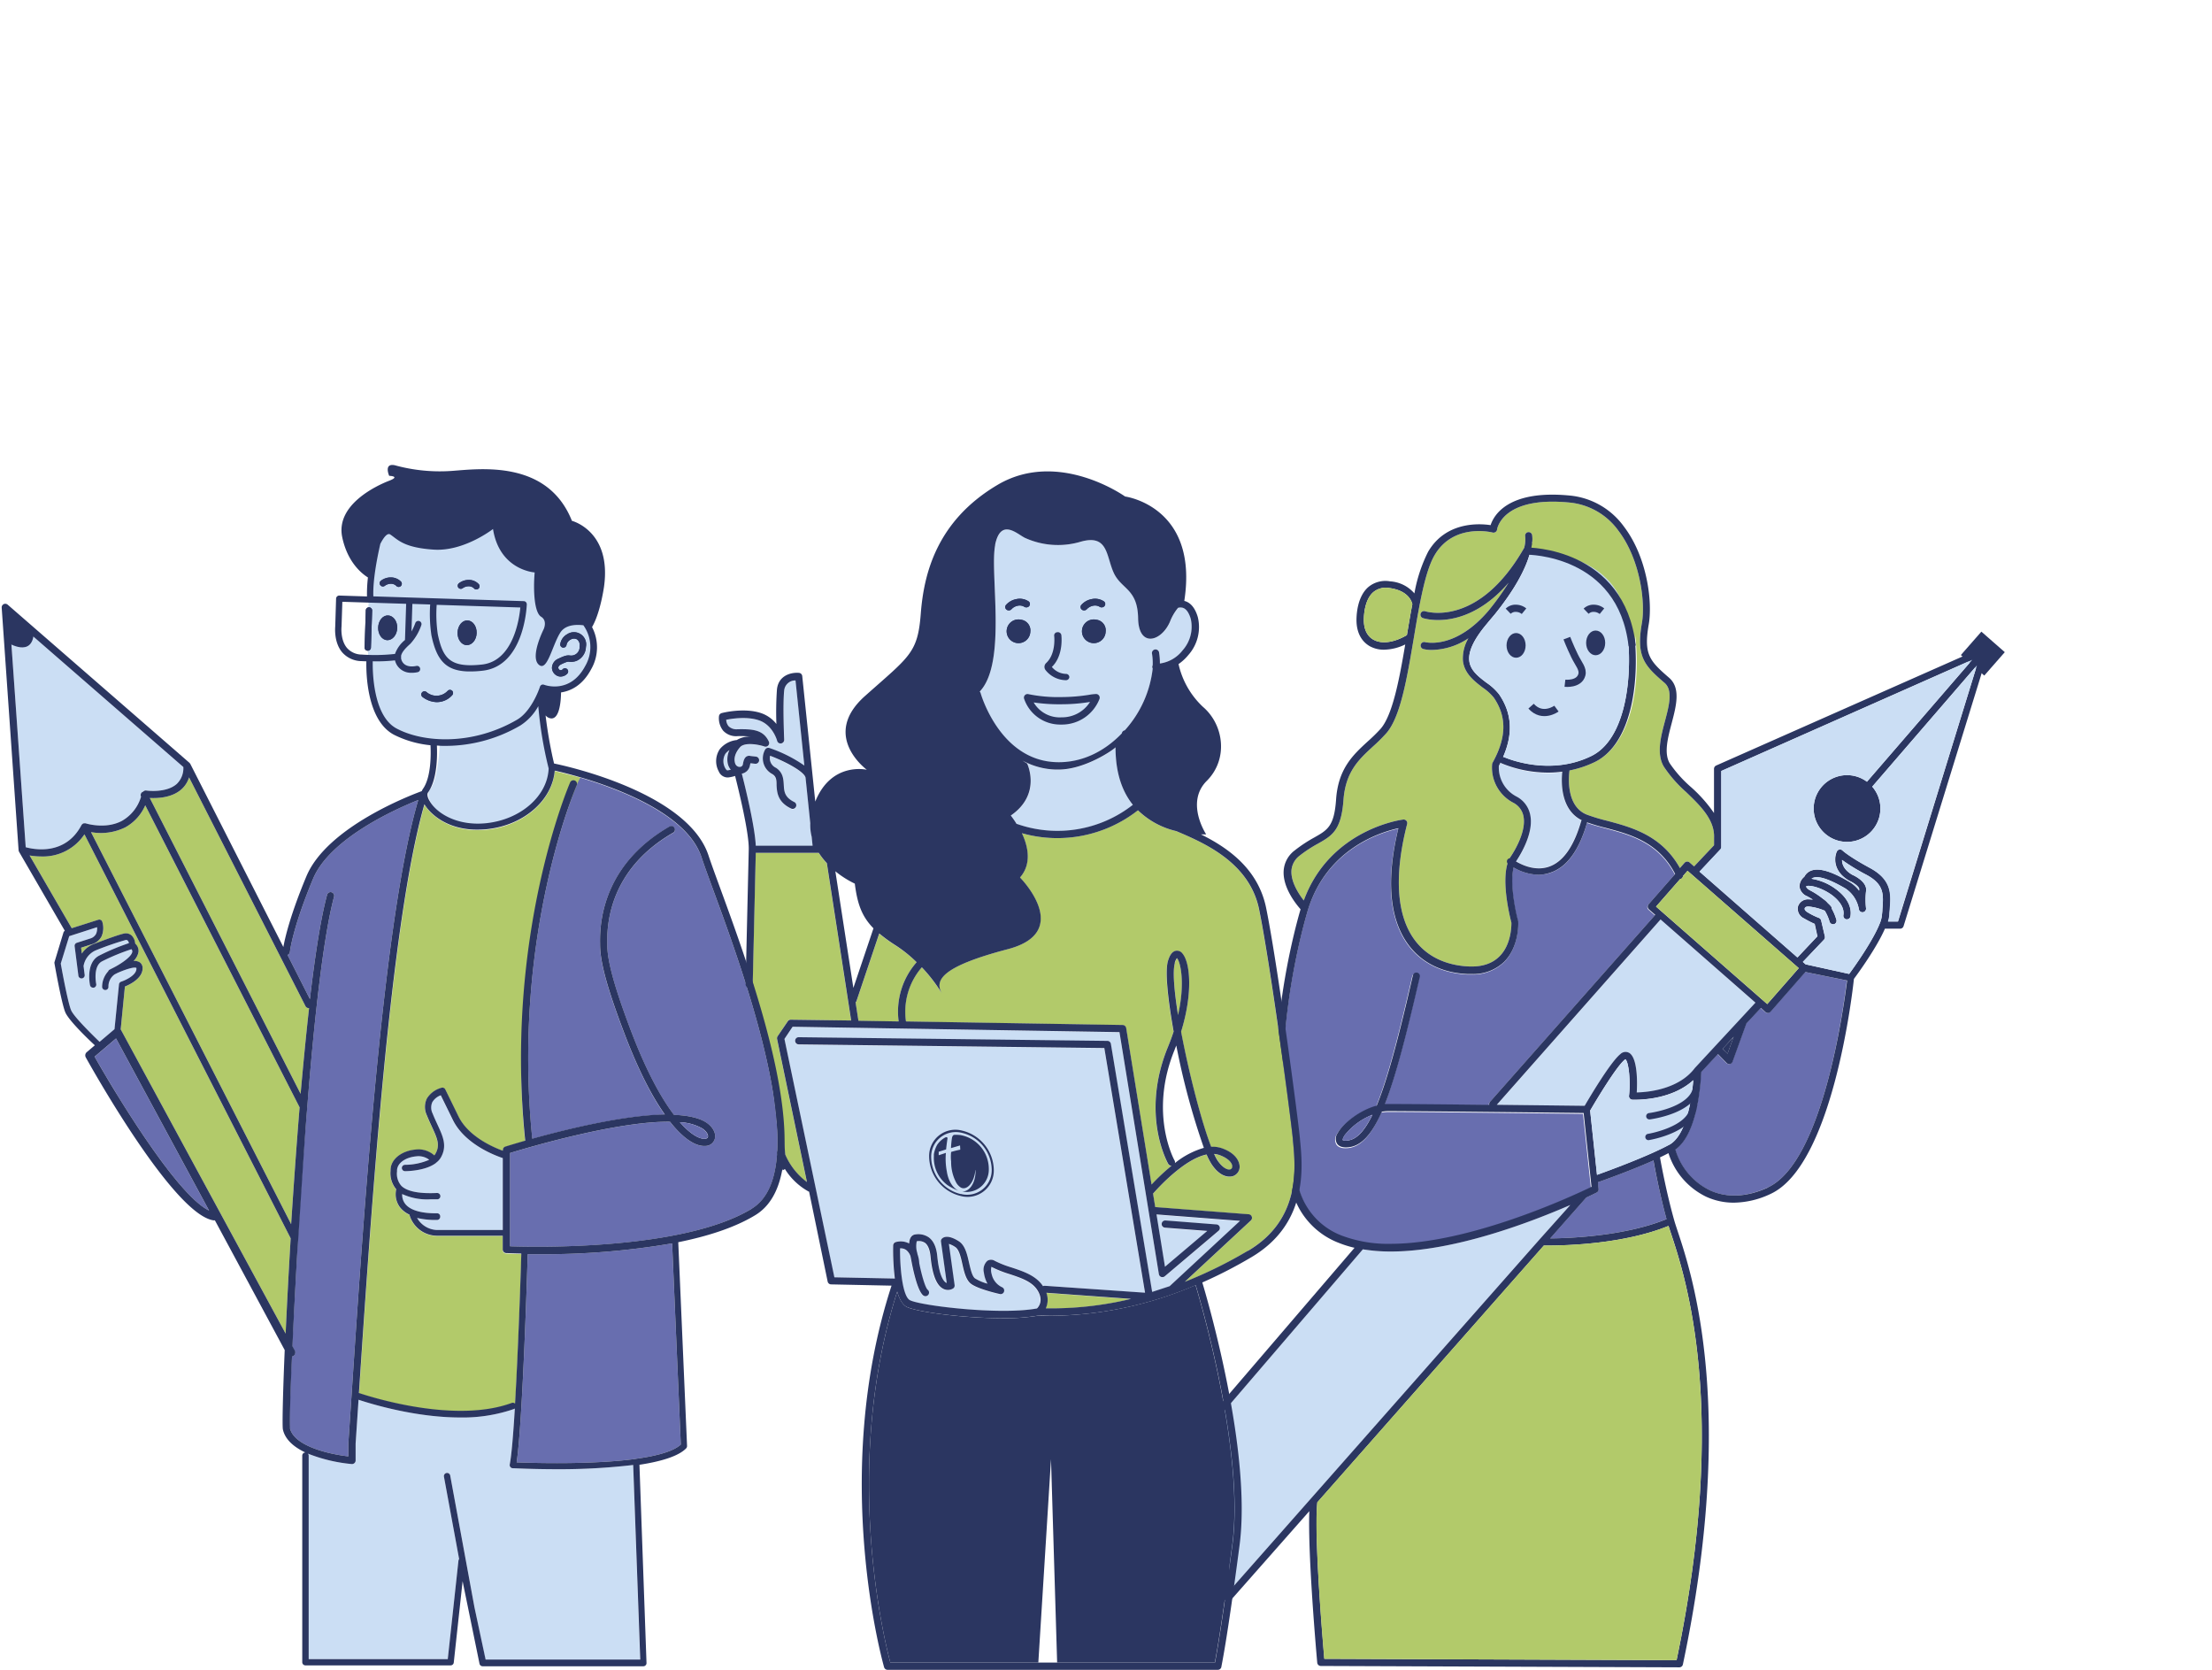 <svg xmlns="http://www.w3.org/2000/svg" viewBox="0 0 523.11 394.79"><defs><style>.cls-1{fill:#b2ca6a;}.cls-2{fill:#686eaf;}.cls-3{fill:#cbdef4;}.cls-4{fill:#2b3661;}.cls-5,.cls-6{fill:none;}.cls-5{stroke:#2b3661;stroke-miterlimit:10;stroke-width:1.7px;}</style></defs><title>Ativo 5</title><g id="Camada_2" data-name="Camada 2"><g id="Camada_1-2" data-name="Camada 1"><path class="cls-1" d="M307.29,202.35a31.24,31.24,0,0,1,4.42-2.9c3.3-1.87,5.47-3.11,6-10.24.48-6.74,3.62-9.62,6.94-12.68a41.25,41.25,0,0,0,3.19-3.16c3.37-3.85,4.9-13,6.52-22.6,1.29-7.69,2.63-15.64,4.91-19.52,4.43-7.56,13.35-5.44,13.72-5.34a.84.84,0,0,0,.69-.13.82.82,0,0,0,.36-.59c0-.08,1.15-7.92,17.06-6.38a16.13,16.13,0,0,1,11.65,6.69c5.2,6.84,6.38,17.05,5.54,21.79-1.41,8,.62,10.11,5.36,14.17,2,1.74,1.09,5.29.1,9s-2.06,7.79-.28,10.79a30.52,30.52,0,0,0,5.25,6c3.35,3.22,6.83,6.55,6.63,10.86,0,0,0,0,0,0v1.74l-4.72,5-1.06-.93a.84.84,0,0,0-.62-.21.88.88,0,0,0-.58.29l-1.09,1.24c-4.32-7.75-11.45-9.65-17.25-11.19a43.57,43.57,0,0,1-4.78-1.45c-4.87-1.95-4.3-8.8-4.08-10.44a24.61,24.61,0,0,0,6-2c10.81-5.29,11.79-25.84,7.62-39.46-3.69-12-18.44-12.77-22.47-12.25a7,7,0,0,0,0-2,.87.87,0,0,0-1-.63.85.85,0,0,0-.63,1,7.4,7.4,0,0,1-.24,2.7c-10.7,18.74-22.89,15.16-23.42,15a.85.85,0,0,0-.52,1.62c.48.16,10.31,3.14,20.27-8.38a64.79,64.79,0,0,1-4.72,6.57c-7.83,9.23-14.76,7.56-15.07,7.48a.85.85,0,0,0-1,.59.86.86,0,0,0,.6,1.05,8.39,8.39,0,0,0,2.09.22,16,16,0,0,0,8.58-2.76,9.36,9.36,0,0,0-1.3,5.3c.32,3,2.66,4.81,4.72,6.39a11.88,11.88,0,0,1,2.59,2.35c3.11,4.56,3,9.45-.3,15.39a1.06,1.06,0,0,0-.1.3,9.36,9.36,0,0,0,5,9.15,4.58,4.58,0,0,1,2.37,3c.86,3.61-2.07,8.4-3,9.78-2.74,4.1-.13,14.39.19,15.59,0,.67,0,5.21-2.87,8-1.75,1.73-4.25,2.51-7.44,2.33-3.8-.21-9.09-1.49-12.64-6.35-4.23-5.79-4.82-15.23-1.71-27.32a.84.84,0,0,0-.92-1.05c-.18,0-17.31,2.18-23.52,19.13-1.2-1.53-3.09-4.41-2.92-7.1A4.85,4.85,0,0,1,307.29,202.35Z"/><path class="cls-2" d="M394.11,288.23c-9.74,4-22.75,4.53-27.53,4.57l8.52-9.65c1.38-.65,2.25-1.08,2.46-1.19a.84.84,0,0,0,.46-.85l-.16-1.58c1.84-.65,8-2.87,13.14-5.16C391.44,276.75,392.6,282.72,394.11,288.23Z"/><path class="cls-2" d="M418.07,280.75c-5,2.3-9.76,2.52-13.81.65a15.56,15.56,0,0,1-8.11-9.6c5.36-3.75,6-16.12,6.12-18.34l3.93-4.24,2.06,2.11a.86.86,0,0,0,.6.25.55.55,0,0,0,.18,0,.83.83,0,0,0,.62-.54l3.28-9.06,3.42-3.68,1.09,1a.85.85,0,0,0,.56.21h.06a.88.88,0,0,0,.58-.29l8.24-9.4,9.86,2C436.06,237.61,431.17,274.7,418.07,280.75Z"/><path class="cls-2" d="M327.44,261.14a7.69,7.69,0,0,1,.83,0c3.28,0,13.67.08,23.84.19a.83.83,0,0,1,.18-.72l39.07-44.2-1.49-1.3a.88.88,0,0,1-.29-.59.86.86,0,0,1,.21-.61l6.28-7.17c-3.93-7.57-10.59-9.35-16.49-10.91-1.52-.41-3-.8-4.26-1.26-1.9,6.58-4.83,10.56-8.73,11.81a8.58,8.58,0,0,1-2.73.43,12.23,12.23,0,0,1-5.92-1.71c-1,3.67.36,10.3,1.06,12.86l0,.19c0,.23.24,5.81-3.36,9.39a10.59,10.59,0,0,1-7.76,2.86l-1,0c-6-.34-10.8-2.77-13.92-7-4.45-6.09-5.23-15.33-2.31-27.47-4,.87-16.79,4.7-21.34,19.17h0c-.12.38-12,38.73-1.8,67.16a16.54,16.54,0,0,0,9.82,10.15,31,31,0,0,0,11.36,1.88c19,0,43.64-11.59,47.53-13.48l-1.86-17.45c-5.53-.07-39.65-.49-46.14-.45a8.53,8.53,0,0,0-1.58.15c-2.39,5.44-4.87,8.13-7.94,8.4-1.32.11-2.22-.18-2.67-.87a2.27,2.27,0,0,1,.15-2.46c1.19-2.23,5.11-5.41,9.24-6.52,2.68-6.46,5.34-16.73,8.56-30.81a.85.85,0,0,1,1-.63.84.84,0,0,1,.64,1C332.57,244.68,330,254.56,327.44,261.14Z"/><path class="cls-3" d="M366.14,204.91c3.4-1.1,6-4.75,7.75-10.85A.6.6,0,0,1,374,194c-5-2.52-4.8-9-4.54-11.43a25.43,25.43,0,0,1-3.31.22A29,29,0,0,1,355,180.51a1,1,0,0,1-.17-.13c-.12.25-.24.49-.38.74a7.73,7.73,0,0,0,4.19,7.29,6.24,6.24,0,0,1,3.18,4.1c1,4.16-1.92,9.15-3.23,11.11a.08.08,0,0,1,0,0C360,204.54,363.06,205.91,366.14,204.91Z"/><path class="cls-4" d="M366.59,206.34c3.9-1.25,6.83-5.23,8.73-11.81v-.05A.74.74,0,0,0,374,194a.6.6,0,0,0-.06.11c-1.75,6.1-4.35,9.75-7.75,10.85-3.08,1-6.11-.37-7.61-1.25a10.46,10.46,0,0,1-1-.63.75.75,0,1,0-.93,1.18,11,11,0,0,0,1.3.85,12.23,12.23,0,0,0,5.92,1.71A8.58,8.58,0,0,0,366.59,206.34Z"/><path class="cls-3" d="M411.58,240.93h0l-10.77,11.61,0,0s0,0,0,0c-3.84,5.11-11.21,5.72-13.74,5.78.16-2.52.18-8.25-1.82-9.37a1.74,1.74,0,0,0-2.05.3c-2.33,1.86-7.27,10.21-8.45,12.23l-20.78-.24,38.73-43.82,22.44,19.67Z"/><path class="cls-3" d="M288.05,335.27l34.22-39.89a40.39,40.39,0,0,0,6.6.52c15.05,0,33.11-6.95,42.46-11L364.12,293l0,0-73,82.71Z"/><path class="cls-4" d="M470.37,153.61a.19.19,0,0,0,0-.08,1.29,1.29,0,0,0-.05-.21l0-.08a.68.68,0,0,0-.18-.23h0l0,0a.92.92,0,0,0-.24-.13l-.08,0a.83.83,0,0,0-.22,0h-.07a1.31,1.31,0,0,0-.27.06l0,0h0L405.84,181a.87.87,0,0,0-.5.78v10.45a33.54,33.54,0,0,0-5.47-6.16,29.17,29.17,0,0,1-5-5.6c-1.41-2.38-.46-6,.46-9.48,1.08-4.1,2.2-8.34-.64-10.77-4.63-4-6-5.55-4.79-12.58.92-5.19-.29-15.8-5.85-23.12a17.85,17.85,0,0,0-12.85-7.36c-14.53-1.4-17.93,4.65-18.69,7-2.59-.39-10.54-.93-14.77,6.28a35.36,35.36,0,0,0-3.25,9.86,8.29,8.29,0,0,0-5.74-2.85,6.31,6.31,0,0,0-5.17,1.36c-2.5,2.19-2.78,6.17-2.79,7.78,0,2.84,1.09,5,3.12,6.18a6.81,6.81,0,0,0,3.41.84,11.9,11.9,0,0,0,5-1.24c-1.42,8.39-3,16.69-5.82,19.94a39.73,39.73,0,0,1-3.06,3c-3.42,3.15-7,6.4-7.48,13.81-.45,6.22-2,7.11-5.13,8.88a33.57,33.57,0,0,0-4.64,3.06,6.53,6.53,0,0,0-2.62,4.8c-.25,4,2.93,7.91,4,9.12-1.33,4.48-11.43,40.51-1.64,67.78a18.12,18.12,0,0,0,10.79,11.14,24.84,24.84,0,0,0,3.61,1.12l-33.83,39.44a.85.85,0,0,0-.2.61l3.23,42.86a.87.87,0,0,0,.58.74.84.84,0,0,0,.27,0,.86.86,0,0,0,.64-.28l18.62-21.1c-.4,10.5,1.77,34.71,1.87,35.82a.85.85,0,0,0,.84.78l84.8.32h0a.85.85,0,0,0,.83-.67c12.77-60.31,2.22-92.07-1.25-102.5-.35-1.06-.63-1.9-.81-2.56-1.7-6-3-12.78-3.35-14.84.72-.34,1.4-.67,2-1a17.22,17.22,0,0,0,8.91,10.3,15.51,15.51,0,0,0,6.54,1.41,20.81,20.81,0,0,0,8.7-2.07c14.61-6.75,19.3-47.05,19.71-50.84,1-1.34,5.37-7.35,7.33-11.87h3.6a.85.85,0,0,0,.81-.6l20.1-65.09A.67.67,0,0,0,470.37,153.61Zm-145.59-2.38c-1.48-.84-2.26-2.46-2.25-4.7,0-1.07.18-4.72,2.21-6.5a4.61,4.61,0,0,1,3.83-1c4.51.59,5.31,3.24,5.43,3.82-.45,2.33-.86,4.79-1.29,7.31C329.68,151.94,326.74,152.34,324.78,151.23Zm-17.49,51.12a31.24,31.24,0,0,1,4.42-2.9c3.3-1.87,5.47-3.11,6-10.24.48-6.74,3.62-9.62,6.94-12.68a41.25,41.25,0,0,0,3.19-3.16c3.37-3.85,4.9-13,6.52-22.6,1.29-7.69,2.63-15.64,4.91-19.52,4.43-7.56,13.35-5.44,13.72-5.34a.84.84,0,0,0,.69-.13.82.82,0,0,0,.36-.59c0-.08,1.15-7.92,17.06-6.38a16.13,16.13,0,0,1,11.65,6.69c5.2,6.84,6.38,17.05,5.54,21.79-1.41,8,.62,10.11,5.36,14.17,2,1.74,1.09,5.29.1,9s-2.06,7.79-.28,10.79a30.52,30.52,0,0,0,5.25,6c3.35,3.22,6.83,6.55,6.63,10.86,0,0,0,0,0,0v1.74l-4.72,5-1.06-.93a.84.84,0,0,0-.62-.21.88.88,0,0,0-.58.29l-1.09,1.24c-4.32-7.75-11.45-9.65-17.25-11.19a43.57,43.57,0,0,1-4.78-1.45c-4.87-1.95-4.3-8.8-4.08-10.44a24.61,24.61,0,0,0,6-2c10.81-5.29,11.48-26.9,7.31-40.52-3.69-12-18.13-11.71-22.16-11.19a7,7,0,0,0,0-2,.87.87,0,0,0-1-.63.85.85,0,0,0-.63,1,7.4,7.4,0,0,1-.24,2.7c-10.7,18.74-22.89,15.16-23.42,15a.85.85,0,0,0-.52,1.62c.48.16,10.31,3.14,20.27-8.38a64.79,64.79,0,0,1-4.72,6.57c-7.83,9.23-14.76,7.56-15.07,7.48a.85.85,0,0,0-1,.59.86.86,0,0,0,.6,1.05,8.39,8.39,0,0,0,2.09.22,16,16,0,0,0,8.58-2.76,9.36,9.36,0,0,0-1.3,5.3c.32,3,2.66,4.81,4.72,6.39a11.88,11.88,0,0,1,2.59,2.35c3.11,4.56,3,9.45-.3,15.39a1.06,1.06,0,0,0-.1.3,9.36,9.36,0,0,0,5,9.15,4.58,4.58,0,0,1,2.37,3c.86,3.61-2.07,8.4-3,9.78-2.74,4.1-.13,14.39.19,15.59,0,.67,0,5.21-2.87,8-1.75,1.73-4.25,2.51-7.44,2.33-3.8-.21-9.09-1.49-12.64-6.35-4.23-5.79-4.82-15.23-1.71-27.32a.84.84,0,0,0-.92-1.05c-.18,0-17.31,2.18-23.52,19.13-1.2-1.53-3.09-4.41-2.92-7.1A4.85,4.85,0,0,1,307.29,202.35Zm123.39,15.28a.87.87,0,0,0-.56-.62,16.17,16.17,0,0,1-2.68-1.33c-.47-.28-.72-.63-.65-.91s.36-.44.89-.44a12.68,12.68,0,0,1,3.86,1,10.77,10.77,0,0,1,1.12,2.55.85.85,0,0,0,.82.64.83.83,0,0,0,.22,0,.85.85,0,0,0,.6-1,12.33,12.33,0,0,0-1.11-2.68.87.87,0,0,0-.21-.59,9,9,0,0,0-.72-.73,5.1,5.1,0,0,0-1.13-1,18.31,18.31,0,0,0-3.05-2c-.56-.3-.9-.62-.92-.89a.53.53,0,0,1,0-.12c.88-.29,3.52.32,5.91,2,1,.71,3.23,2.6,2.87,4.85a.85.85,0,0,0,.7,1h.14a.84.84,0,0,0,.83-.72c.37-2.27-.89-4.58-3.55-6.5a13.21,13.21,0,0,0-5.65-2.37,1.34,1.34,0,0,1,.5-.27c1.34-.42,3.86.44,7.49,2.56a7.36,7.36,0,0,1,3.2,4.89.85.85,0,0,0,1.69-.22,18,18,0,0,1,0-4c.41-2.26-2.92-3.76-3.22-3.89-2-1.14-2.46-2.54-2.45-3.52a48.78,48.78,0,0,0,5.76,3.51c4.24,2.27,4.06,4.63,3.78,8.21,0,.42-.07.86-.1,1.3a7.2,7.2,0,0,1-.59,2.16h0c-1.46,3.63-5.25,9.16-7.17,11.77L427,228l-.65-.57,5-5.26a.87.87,0,0,0,.21-.77Zm-5.3,11.27-7.45,8.5-26.3-23.05,5.75-6.56.17,0a.85.85,0,0,0,.46-.68l1.07-1.22Zm-13.8,12h0l-10.77,11.61,0,0s0,0,0,0c-3.84,5.11-11.21,5.72-13.74,5.78.16-2.52.18-8.25-1.82-9.37a1.74,1.74,0,0,0-2.05.3c-2.33,1.86-7.27,10.21-8.45,12.23l-20.78-.24,38.73-43.82,22.44,19.67Zm-1.6,4.23-1.45,4L407.36,248Zm-15.26,25.53c-4.92,2.67-14.12,6.05-17.05,7.1l-1.62-15.19c1.75-3,6.25-10.44,8.15-12,.11-.09.18-.12.18-.13.79.51,1.27,5.29.86,8.61a.85.85,0,0,0,.19.65.84.84,0,0,0,.61.3c.4,0,8.91.4,14.4-4.62C400.08,259.72,398.86,268.45,394.72,270.69Zm-42.9-123.43c.6-.7,1.15-1.37,1.69-2l.86-1.09.5-.65.06-.08h0c4.54-6,6.34-10.33,7-13.1,2.62-.4,17.51-2.14,21,9.29,4,13,3.42,34.24-6.59,39.13-10.17,5-20.59.29-20.7.24l-.18,0c2.41-5.5,2.1-10.37-.94-14.82a13,13,0,0,0-3-2.76c-1.88-1.43-3.82-2.9-4.06-5.21S348.68,150.93,351.82,147.26ZM307.56,282.15c-10.21-28.43,1.68-66.78,1.8-67.16h0c4.55-14.47,17.31-18.3,21.34-19.17-2.92,12.14-2.14,21.38,2.31,27.47,3.12,4.27,7.93,6.7,13.92,7l1,0a10.59,10.59,0,0,0,7.76-2.86c3.6-3.58,3.37-9.16,3.36-9.39l0-.19c-.81-2.95-2.46-11.28-.45-14.3,1.31-2,4.23-7,3.23-11.11a6.24,6.24,0,0,0-3.18-4.1,7.73,7.73,0,0,1-4.19-7.29c.14-.25.26-.49.38-.74a1,1,0,0,0,.17.13,29,29,0,0,0,11.14,2.23,25.43,25.43,0,0,0,3.31-.22c-.27,2.55-.45,9.49,5.2,11.75a45.94,45.94,0,0,0,5,1.52c5.9,1.56,12.56,3.34,16.49,10.91l-6.28,7.17a.86.86,0,0,0-.21.61.88.88,0,0,0,.29.59l1.49,1.3-39.07,44.2a.83.83,0,0,0-.18.72c-10.17-.11-20.56-.21-23.84-.19a7.69,7.69,0,0,0-.83,0c2.59-6.58,5.13-16.46,8.25-30.07a.84.84,0,0,0-.64-1,.85.85,0,0,0-1,.63c-3.22,14.08-5.88,24.35-8.56,30.81-4.13,1.11-8.05,4.29-9.24,6.52a2.27,2.27,0,0,0-.15,2.46c.45.69,1.35,1,2.67.87,3.07-.27,5.55-3,7.94-8.4a8.53,8.53,0,0,1,1.58-.15c6.49,0,40.61.38,46.14.45l1.86,17.45c-3.89,1.89-28.54,13.48-47.53,13.48a31,31,0,0,1-11.36-1.88A16.54,16.54,0,0,1,307.56,282.15Zm17-18.57c-1.86,3.86-3.78,5.89-5.93,6.08a1.93,1.93,0,0,1-1.1-.11c0-.06,0-.45.52-1.2A15.61,15.61,0,0,1,324.53,263.58Zm-36.48,71.69,34.22-39.89a40.39,40.39,0,0,0,6.6.52c15.05,0,33.11-6.95,42.46-11L364.12,293l0,0-73,82.71Zm108.44,57.25-83.33-.32c-.4-4.68-2.46-29.25-1.65-37l53.57-60.71h1c4.42,0,18-.37,28.48-4.64.16.5.35,1.07.56,1.71C398.57,301.87,408.94,333.1,396.49,392.52Zm-2.38-104.29c-9.74,4-22.75,4.53-27.53,4.57l8.52-9.65c1.38-.65,2.25-1.08,2.46-1.19a.84.84,0,0,0,.46-.85l-.16-1.58c1.84-.65,8-2.87,13.14-5.16C391.44,276.75,392.6,282.72,394.11,288.23Zm24-7.48c-5,2.3-9.76,2.52-13.81.65a15.56,15.56,0,0,1-8.11-9.6c5.36-3.75,6-16.12,6.12-18.34l3.93-4.24,2.06,2.11a.86.86,0,0,0,.6.25.55.55,0,0,0,.18,0,.83.83,0,0,0,.62-.54l3.28-9.06,3.42-3.68,1.09,1a.85.85,0,0,0,.56.21h.06a.88.88,0,0,0,.58-.29l8.24-9.4,9.86,2C436.06,237.61,431.17,274.7,418.07,280.75Zm30.73-62.87h-2.34a7.1,7.1,0,0,0,.32-1.53c0-.44.06-.86.09-1.28.29-3.62.56-7-4.66-9.84-5-2.7-6.49-4.12-6.5-4.13a.87.87,0,0,0-.75-.25.85.85,0,0,0-.63.49c-.66,1.44-.9,4.74,3,6.93,1,.43,2.41,1.42,2.3,2.06a2.17,2.17,0,0,0,0,.25,7.75,7.75,0,0,0-2.32-2.08c-2.62-1.54-6.39-3.5-8.85-2.72a3,3,0,0,0-1.82,1.52,3,3,0,0,0-1.14,2.34,2.87,2.87,0,0,0,1.81,2.26,15.76,15.76,0,0,1,1.36.81,6.54,6.54,0,0,0-1-.08,2.47,2.47,0,0,0-2.53,1.7,2.51,2.51,0,0,0,1.43,2.81,25,25,0,0,0,2.53,1.3l.64,2.93-4.71,5-23.15-20.29,4.92-5.25a.83.83,0,0,0,.23-.58V182.28L466.41,156l-24.9,28.83a7.89,7.89,0,1,0,1.25,1.16l24.76-28.68Z"/><path class="cls-3" d="M240.51,194.83a28.9,28.9,0,0,0,27.43-4.52c-2.44-3-4.12-7.37-4.1-13.59-.4.52-7.18,5.26-13.49,5.26h-.66a17.42,17.42,0,0,1-7.84-2.12q.53.36,1.08.69s3.52,7.22-3.86,12.3a19,19,0,0,1,1.38,2Z"/><path class="cls-1" d="M212.52,241.51a17.67,17.67,0,0,1,4.25-14,31.14,31.14,0,0,0-4.94-3.93,36.14,36.14,0,0,1-3.9-2.83l-5.39,16a.92.92,0,0,1-.2.31l.67,4.33Z"/><path class="cls-3" d="M172.48,177.34a4,4,0,0,0-.94.84,3.4,3.4,0,0,0-.07,3.42c.23.42.44.53.5.54a7.16,7.16,0,0,0,.82-.15,3.39,3.39,0,0,1-.73-1.55A5.08,5.08,0,0,1,172.48,177.34Z"/><path class="cls-3" d="M178.55,180.58l-1.1-.13c0,.13-.09.32-.14.57a2.39,2.39,0,0,1-1.88,1.89c.74,2.88,3.09,12.41,3.3,17.08h13.46l-.22-2.12a11.38,11.38,0,0,1-.33-3.18L190.53,184c-.13-1.31-4.26-3.66-8.38-5.23a2.47,2.47,0,0,0,1.36,2.84c1.69,1.05,1.78,2.6,1.86,4,.09,1.59.16,3,2.48,4.1a.84.84,0,0,1,.39,1.14.86.86,0,0,1-.76.48.88.88,0,0,1-.38-.09c-3.21-1.58-3.34-3.86-3.43-5.53-.08-1.34-.16-2.06-1-2.61a4.19,4.19,0,0,1-1.7-5.79.86.86,0,0,1,1-.38,32.88,32.88,0,0,1,8.27,4.15l-2.09-20.18a2.63,2.63,0,0,0-2.68,2.39c-.36,3.42,0,11.54,0,11.62a.86.86,0,0,1-.72.88.84.84,0,0,1-.95-.64s-1-3.71-4.32-4.83c-2.79-.94-6.31-.4-7.72-.12a2.58,2.58,0,0,0,.58,1.54,2.67,2.67,0,0,0,2.06.7c3.67-.06,6.16.12,7.45,2.93a.85.85,0,0,1-1,1.16c-1.12-.37-4.33-1.09-5.67,0-.15.15-1.77,1.8-1.39,3.65.17.86.7,1.16,1.14,1.16h0a.74.74,0,0,0,.77-.58c.2-1.07.48-1.82,1.17-2a1,1,0,0,1,.6,0l1.32.15a.85.85,0,1,1-.19,1.69Z"/><path class="cls-1" d="M183.9,245l2.39-3.56a.83.83,0,0,1,.7-.38h0l14.28.24-5.75-37.21a17.21,17.21,0,0,1-1.91-2.43h-14.9l-.71,30.7a69.91,69.91,0,0,0,2.13,8c.95,3.1,2,6.61,2.79,10.36,1.1,5.43,1.94,13.9,2.5,19.5.1,1,.19,1.94.28,2.8a15.85,15.85,0,0,0,5.11,6.45l-7.06-33.81A.88.88,0,0,1,183.9,245Z"/><path class="cls-3" d="M211.16,294.45a.85.85,0,0,1,.66-.81,4.24,4.24,0,0,1,3.12.34c.1-1.44.69-1.89,1-2l.18-.05a4.37,4.37,0,0,1,3.57.63c1.67,1.24,1.91,3.67,2,4.58.49,4.84,1.63,5.9,2.09,6.13l.13.05-1.36-9.77a.81.81,0,0,1,.21-.68c.26-.29,1.32-1.12,4,.59,1.51,1,2,3.08,2.44,5.13.33,1.48.68,3,1.35,3.62a10.57,10.57,0,0,0,3,1.28,7.09,7.09,0,0,1-.85-2.6,2.85,2.85,0,0,1,.82-2.8,1.61,1.61,0,0,1,1.74,0,23.82,23.82,0,0,0,4,1.58c2.85,1,5.79,1.93,7.42,4.41a.81.81,0,0,1,.44-.09l23.66,1.7-9.63-57.85L188.84,247a.85.85,0,0,1-.83-.86.84.84,0,0,1,.84-.84h0l73,.87a.85.85,0,0,1,.83.71l9.76,58.64,4.13-1.35,16.65-15.45-19.75-1.52,2,12.37,10-8.47-10-.77a.85.85,0,0,1-.78-.92.86.86,0,0,1,.91-.78l12.06.94a.85.85,0,0,1,.48,1.5L275.45,301.8a.87.87,0,0,1-.85.15.85.85,0,0,1-.54-.66l-9.32-57.22-77.3-1.27-1.93,2.88L197.26,302l14.3.29A54.57,54.57,0,0,1,211.16,294.45Z"/><path class="cls-3" d="M218.82,306.5a.85.85,0,0,1-.54-.19c-1.43-1.16-2.51-6.66-2.82-8.35l-.18-.91a3.22,3.22,0,0,0-1-1.45,2.13,2.13,0,0,0-1.47-.4c0,4.83.63,11.44,2.33,12.27,2.69,1.31,21.34,3.54,30,1.93.45-.44,1.62-1.95.09-4.35-1.31-2-3.87-2.88-6.59-3.78a26,26,0,0,1-4.28-1.71,3.48,3.48,0,0,0,.07,1.77,4.47,4.47,0,0,0,2.44,3.05.85.85,0,0,1-.48,1.62c-.57-.12-5.55-1.27-7-2.55-1.09-1-1.48-2.69-1.89-4.52s-.78-3.48-1.7-4.06a5.61,5.61,0,0,0-1.49-.73l1.35,9.72a.83.83,0,0,1-.39.84,2.37,2.37,0,0,1-2.28.06c-1.61-.79-2.61-3.24-3-7.48-.07-.71-.26-2.59-1.33-3.39a2.57,2.57,0,0,0-1.95-.37,5.35,5.35,0,0,0,.11,2.72l.07.36a7.44,7.44,0,0,1,.41,2.09c.58,2.86,1.46,5.84,2,6.3a.84.84,0,0,1,.13,1.19A.86.86,0,0,1,218.82,306.5Z"/><path class="cls-1" d="M267.42,307.14l-20-1.44a4.79,4.79,0,0,1-.2,3.67A81.07,81.07,0,0,0,267.42,307.14Z"/><path class="cls-4" d="M248.55,311.1c-1,0-1.93,0-2.9-.06a47.35,47.35,0,0,1-8.57.63c-9.15,0-20.16-1.46-22.65-2.67-1-.52-1.76-1.89-2.25-3.62-13.14,41.34-3.09,82.26-1.63,87.71h35l3-48.08L250,393.09h37.29c.39-2,1.67-9.07,4.14-28,2.84-21.71-7.33-56.7-8.7-61.25A88.54,88.54,0,0,1,248.55,311.1Z"/><path class="cls-1" d="M305.73,269.49v-.16c-.72-7-5.41-41.77-8-54.34-2.28-11.12-13.09-15.73-19.59-18.49a19.18,19.18,0,0,1-9.06-4.92A30.88,30.88,0,0,1,241.64,197c1.43,3.05,2.4,7.2-.45,10.47,0,0,12.78,12.84-2.89,16.95s-17.44,7.35-15.53,10.55a36.54,36.54,0,0,0-4.8-6.27,16.06,16.06,0,0,0-3.74,12.84l51.25.84a.87.87,0,0,1,.83.72l6,37a45.84,45.84,0,0,1,4.72-4.43.92.92,0,0,1-.76-.43c-.28-.48-6.6-11.88-.05-27.75.5-1.22.93-2.4,1.31-3.55-1.39-7.57-2.09-14.17-1.34-16.7.43-1.45,1-2.24,1.84-2.4a1.63,1.63,0,0,1,1.63.69c1.81,2.19,2.43,9.46-.36,18.43,1.85,9.81,4.82,21.31,7.11,27.21a6.68,6.68,0,0,1,2.59.37c3.13,1.13,4.19,3,4.14,4.4a2.34,2.34,0,0,1-1.7,2.21c-.6.17-2.72.47-4.94-2.86a16.26,16.26,0,0,1-1.18-2.29c-5.28,1.09-11.39,7.81-12.66,9.25l.52,3.18,22.1,1.7a.85.85,0,0,1,.73.57.84.84,0,0,1-.22.9l-15.62,14.5a105.36,105.36,0,0,0,14.94-7.35C307.65,288.33,306.4,276.07,305.73,269.49Z"/><path class="cls-1" d="M278.36,226.57a3.34,3.34,0,0,0-.52,1.15c-.56,1.89-.15,6.57.78,12.3C280.33,232.41,279.17,227.35,278.36,226.57Z"/><path class="cls-1" d="M291,276.52a.63.63,0,0,0,.47-.64c0-.81-.89-2-3-2.74a4.78,4.78,0,0,0-1.3-.27,10.66,10.66,0,0,0,.8,1.48C289.11,276.11,290.33,276.71,291,276.52Z"/><path class="cls-3" d="M351.82,147.26c.6-.7,1.15-1.37,1.69-2l.86-1.09.5-.65.06-.08h0c4.54-6,6.34-10.33,7-13.1,2.62-.4,17.51-2.14,21,9.29,4,13,3.42,34.24-6.59,39.13-10.17,5-20.59.29-20.7.24l-.18,0c2.41-5.5,2.1-10.37-.94-14.82a13,13,0,0,0-3-2.76c-1.88-1.43-3.82-2.9-4.06-5.21S348.68,150.93,351.82,147.26Z"/><rect class="cls-4" x="465.24" y="150.85" width="7.36" height="7.36" transform="translate(218.1 -270.74) rotate(41.23)"/><path class="cls-1" d="M324.78,151.23c-1.48-.84-2.26-2.46-2.25-4.7,0-1.07.18-4.72,2.21-6.5a4.61,4.61,0,0,1,3.83-1c4.51.59,5.31,3.24,5.43,3.82-.45,2.33-.86,4.79-1.29,7.31C329.68,151.94,326.74,152.34,324.78,151.23Z"/><path class="cls-3" d="M430.68,217.63a.87.87,0,0,0-.56-.62,16.17,16.17,0,0,1-2.68-1.33c-.47-.28-.72-.63-.65-.91s.36-.44.89-.44a12.68,12.68,0,0,1,3.86,1,10.77,10.77,0,0,1,1.12,2.55.85.85,0,0,0,.82.64.83.83,0,0,0,.22,0,.85.85,0,0,0,.6-1,12.33,12.33,0,0,0-1.11-2.68.87.87,0,0,0-.21-.59,9,9,0,0,0-.72-.73,5.1,5.1,0,0,0-1.13-1,18.31,18.31,0,0,0-3.05-2c-.56-.3-.9-.62-.92-.89a.53.53,0,0,1,0-.12c.88-.29,3.52.32,5.91,2,1,.71,3.23,2.6,2.87,4.85a.85.85,0,0,0,.7,1h.14a.84.84,0,0,0,.83-.72c.37-2.27-.89-4.58-3.55-6.5a13.21,13.21,0,0,0-5.65-2.37,1.34,1.34,0,0,1,.5-.27c1.34-.42,3.86.44,7.49,2.56a7.36,7.36,0,0,1,3.2,4.89.85.85,0,0,0,1.69-.22,18,18,0,0,1,0-4c.41-2.26-2.92-3.76-3.22-3.89-2-1.14-2.46-2.54-2.45-3.52a48.78,48.78,0,0,0,5.76,3.51c4.24,2.27,4.06,4.63,3.78,8.21,0,.42-.07.86-.1,1.3a7.2,7.2,0,0,1-.59,2.16h0c-1.46,3.63-5.25,9.16-7.17,11.77L427,228l-.65-.57,5-5.26a.87.87,0,0,0,.21-.77Z"/><path class="cls-1" d="M425.38,228.9l-7.45,8.5-26.3-23.05,5.75-6.56.17,0a.85.85,0,0,0,.46-.68l1.07-1.22Z"/><polygon class="cls-4" points="409.98 245.16 408.53 249.17 407.36 247.97 409.98 245.16"/><path class="cls-3" d="M394.72,270.69c-4.92,2.67-14.12,6.05-17.05,7.1l-1.62-15.19c1.75-3,6.25-10.44,8.15-12,.11-.09.18-.12.18-.13.79.51,1.27,5.29.86,8.61a.85.85,0,0,0,.19.65.84.84,0,0,0,.61.3c.4,0,8.91.4,14.4-4.62C400.08,259.72,398.86,268.45,394.72,270.69Z"/><path class="cls-2" d="M324.53,263.58c-1.86,3.86-3.78,5.89-5.93,6.08a1.93,1.93,0,0,1-1.1-.11c0-.06,0-.45.52-1.2A15.61,15.61,0,0,1,324.53,263.58Z"/><path class="cls-1" d="M396.49,392.52l-83.33-.32c-.4-4.68-2.46-29.25-1.65-37l53.57-60.71h1c4.42,0,18-.37,28.48-4.64.16.5.35,1.07.56,1.71C398.57,301.87,408.94,333.1,396.49,392.52Z"/><path class="cls-3" d="M448.8,217.88h-2.34a7.1,7.1,0,0,0,.32-1.53c0-.44.06-.86.09-1.28.29-3.62.56-7-4.66-9.84-5-2.7-6.49-4.12-6.5-4.13a.87.87,0,0,0-.75-.25.85.85,0,0,0-.63.49c-.66,1.44-.9,4.74,3,6.93,1,.43,2.41,1.42,2.3,2.06a2.17,2.17,0,0,0,0,.25,7.75,7.75,0,0,0-2.32-2.08c-2.62-1.54-6.39-3.5-8.85-2.72a3,3,0,0,0-1.82,1.52,3,3,0,0,0-1.14,2.34,2.87,2.87,0,0,0,1.81,2.26,15.76,15.76,0,0,1,1.36.81,6.54,6.54,0,0,0-1-.08,2.47,2.47,0,0,0-2.53,1.7,2.51,2.51,0,0,0,1.43,2.81,25,25,0,0,0,2.53,1.3l.64,2.93-4.71,5-23.15-20.29,4.92-5.25a.83.83,0,0,0,.23-.58V182.28L466.41,156l-24.9,28.83a7.89,7.89,0,1,0,1.25,1.16l24.76-28.68Z"/><path class="cls-1" d="M362,130.3s18.26-.27,22.12,13.7l1.92,8.73s5.36-13.72-1.5-21.28c-7.39-8.13-20.32-7.72-20.32-7.72l-1.18.81Z"/><path class="cls-5" d="M361.18,130.3s22.25-.07,24.81,22.43"/><path class="cls-5" d="M370.54,150.88s.68,1.81,1.82,4.17c.93,1.93,2.1,3.1,1.73,4.49-.64,2.39-4,2-4,2"/><path class="cls-4" d="M356.28,152.59c0,1.61,1,2.92,2.26,2.92s2.25-1.31,2.25-2.92-1-2.92-2.25-2.92S356.28,151,356.28,152.59Z"/><path class="cls-4" d="M375.1,152c0,1.61,1,2.92,2.25,2.92s2.26-1.31,2.26-2.92-1-2.92-2.26-2.92S375.1,150.4,375.1,152Z"/><path class="cls-5" d="M368.08,167.54s-3.3,2.43-6-.58"/><path class="cls-5" d="M378.84,144.51a3.09,3.09,0,0,0-1.91-.69,2.47,2.47,0,0,0-1.83.69"/><path class="cls-5" d="M360.41,144.51a3.09,3.09,0,0,0-1.91-.69,2.47,2.47,0,0,0-1.83.69"/><path class="cls-3" d="M96.47,119.86s-9.13,4.55-9.25,17.77-.76,21.38,1,27.13,5.12,11.53,15.79,11c0,0-.34,8.51-2.3,10.89s3.4,8,8.67,8.75,18.75-.75,21.13-13.5c0,0-3.78-11.12-3-15s8.76-5.25,10.07-8.5,3.36-7.61-1.23-13S131.59,110.23,96.47,119.86Z"/><path class="cls-4" d="M87.28,143.59a.74.74,0,0,0-.77.72l-.29,8.79a.75.75,0,0,0,1.5,0l.29-8.78A.75.75,0,0,0,87.28,143.59Z"/><path class="cls-4" d="M110.37,152.54c1.25,0,2.3-1.23,2.35-2.85s-.91-2.95-2.16-3-2.29,1.24-2.35,2.85S109.13,152.5,110.37,152.54Z"/><path class="cls-4" d="M91.59,151.36c1.24,0,2.29-1.23,2.35-2.85s-.92-2.95-2.17-3-2.29,1.24-2.34,2.85S90.34,151.32,91.59,151.36Z"/><path class="cls-4" d="M106.94,163.33a.75.75,0,0,0-1.06,0,3.61,3.61,0,0,1-5,.31.75.75,0,1,0-.92,1.18,5.79,5.79,0,0,0,3.23,1.18,4.84,4.84,0,0,0,3.75-1.64A.75.75,0,0,0,106.94,163.33Z"/><path class="cls-4" d="M92.48,136.52a3.81,3.81,0,0,0-2.43.81.75.75,0,0,0,1,1.14,2.43,2.43,0,0,1,1.43-.45h0a1.78,1.78,0,0,1,1.22.48.79.79,0,0,0,.56.27.75.75,0,0,0,.6-1.22A3.34,3.34,0,0,0,92.48,136.52Z"/><path class="cls-4" d="M110.94,137.11h0a3.81,3.81,0,0,0-2.43.81.75.75,0,0,0-.08,1.06.74.74,0,0,0,1,.08,2.43,2.43,0,0,1,1.43-.45h0a1.78,1.78,0,0,1,1.22.48.75.75,0,0,0,.56.27.75.75,0,0,0,.6-1.22A3.17,3.17,0,0,0,110.94,137.11Z"/><path class="cls-4" d="M131.88,159.83a1.89,1.89,0,0,0,.66.13,2.17,2.17,0,0,0,1.6-.67.75.75,0,0,0-1.06-1.07.6.6,0,0,1-.65.21.66.66,0,0,1-.4-.56c0-.41.44-.69.71-.82,1.36-.65,1.59-.63,1.87-.59a3.85,3.85,0,0,0,1.62-.17,3.68,3.68,0,0,0,2.33-3.33,2.89,2.89,0,0,0-4.44-3,3.21,3.21,0,0,0-1.63,2.39.74.74,0,0,0,.72.77.76.76,0,0,0,.78-.73,1.81,1.81,0,0,1,.9-1.14,1.54,1.54,0,0,1,1.55-.09,1.67,1.67,0,0,1,.63,1.68,2,2,0,0,1-2.3,2.14c-.58-.06-1.05-.05-2.68.74a2.42,2.42,0,0,0-1.56,2.22A2.17,2.17,0,0,0,131.88,159.83Z"/><path class="cls-1" d="M70.85,261.81c-.75,9.19-1.41,18.64-2,27.63l-47.33-92.7a13.07,13.07,0,0,0,8.08-1.11,10.87,10.87,0,0,0,4.75-5.23Z"/><path class="cls-1" d="M35.42,188.67c1.73.09,5.2,0,7.5-2.06a6.18,6.18,0,0,0,1.79-2.81l27.53,54.08a.85.85,0,0,0,.76.47l.09,0c-.71,6.32-1.37,13.19-2,20.27Z"/><path class="cls-3" d="M43.36,181.35a5.17,5.17,0,0,1-1.56,4c-2.5,2.22-7.15,1.57-7.2,1.56a.83.83,0,0,0-.78.31l-.09,0a.85.85,0,0,0-.37,1.14v0a9.75,9.75,0,0,1-4.52,5.72c-3.9,2.08-8.56.6-8.6.58h0a1,1,0,0,0-.3,0l-.07,0a1.05,1.05,0,0,0-.24.06h0l-.06.05-.16.13a.39.39,0,0,0-.08.1s-.05.05-.06.08c-3.8,7.22-11.15,5.79-13.19,5.23L2.22,145.57Z"/><path class="cls-3" d="M16.8,238.82c-.66-1.59-1.86-7.8-2.43-11l2-6.48,6.58-2.12a3,3,0,0,1-.24,1.59,2.26,2.26,0,0,1-1.42,1.1l-3.12,1a.75.75,0,0,0-.52.81l.88,6.88a.75.75,0,1,0,1.48-.19l-.25-2a4.93,4.93,0,0,1,2.78-3.67,69.66,69.66,0,0,1,7.23-2.51.61.61,0,0,1,.44.16,1.24,1.24,0,0,1,.28.6,51.23,51.23,0,0,0-7.14,3c-3.12,1.75-2.11,6.73-2.06,6.94a.74.74,0,0,0,.73.59.39.39,0,0,0,.15,0,.74.74,0,0,0,.58-.88s-.83-4.11,1.33-5.32a49.46,49.46,0,0,1,7-2.89.75.75,0,0,1,.21.58c-.13,1.07-2.21,2.57-4.13,3.61l-.23.12-1,.51a.74.74,0,0,0-.35.41,5.46,5.46,0,0,0-1.43,3.61.76.76,0,0,0,.7.8h.05a.74.74,0,0,0,.75-.7,3.47,3.47,0,0,1,1.47-3l.12-.06.53-.27c2.25-1,4.19-1.5,4.49-1.17a.24.24,0,0,1,0,.1c.08,1.58-2.58,2.79-3.61,3.13a.75.75,0,0,0-.51.64l-1.06,10.59-3.53,3C21.5,244.34,17.41,240.31,16.8,238.82Z"/><path class="cls-2" d="M22.38,249.84l5.06-4.3,22,40.69C42.1,282.76,28,259.76,22.38,249.84Z"/><path class="cls-1" d="M28.61,243.51a.29.29,0,0,0-.07-.08l1-10.16c1.21-.48,4.3-2,4.18-4.45a1.59,1.59,0,0,0-.79-1.35,2.46,2.46,0,0,0-1.34-.25,3.93,3.93,0,0,0,1.16-2.1,2.28,2.28,0,0,0-.77-2,3,3,0,0,0-.74-1.81,2,2,0,0,0-1.52-.62h0c-.92,0-5.74,1.83-7.74,2.6a5.85,5.85,0,0,0-2.63,2.19l-.17-1.39,2.53-.81a3.74,3.74,0,0,0,2.3-1.85,5,5,0,0,0,.18-3.48.74.74,0,0,0-.94-.47l-6.29,2L7,202.26a16.74,16.74,0,0,0,2.78.24,11.75,11.75,0,0,0,10.19-5.24l48.77,95.52c-.49,8.18-.89,15.88-1.19,22.53Z"/><path class="cls-2" d="M68.56,337.62c-.11-.83,0-7.26.45-16.86a.77.77,0,0,0,.25-.1,1,1,0,0,0,.41-1.35l-.55-1c.29-6.6,1.35-25.77,1.35-25.77.55-9.21,1.21-19,2-28.61l.19-2.36C74.33,240.73,76.5,221.33,79,212a.85.85,0,1,0-1.64-.45c-1.49,5.46-2.85,14.23-4.07,24.67L68,225.78a.85.85,0,0,0,.56-.72c0-.05.59-5.56,5.46-17.25,4-9.65,19.78-16.62,24.89-18.66C90.65,217.07,86.14,284.86,83.13,330q-.39,5.88-.75,11.24v3.09C78.13,343.86,69.51,342,68.56,337.62Z"/><path class="cls-3" d="M151.36,392.4l-36.57,0L112.2,380l-5.73-31.13a.75.75,0,1,0-1.48.27l3.59,19.48a.74.74,0,0,0-.16.36l-2.53,23.3H73V344.16a.74.74,0,0,0-.19-.48,37.45,37.45,0,0,0,10.37,2.47h.07a.81.81,0,0,0,.57-.23.82.82,0,0,0,.28-.62v-4c.22-3.26.45-6.73.69-10.35,3.24,1.07,13.56,4.19,24.06,4.19a37.16,37.16,0,0,0,12.69-2,.74.74,0,0,0,.21-.13c-.36,6-.77,11-1.2,13.24a.73.73,0,0,0,.15.6.74.74,0,0,0,.55.29c.48,0,4.73.23,10.35.23a149.17,149.17,0,0,0,18.14-1Z"/><path class="cls-2" d="M161,341.54c-1.79,1.65-5.75,2.69-10.49,3.35l-.06,0-.17.05c-10.42,1.4-24.54.95-28.1.81,1.46-9.67,2.57-47.56,2.62-49.21,0,0,0,0,0,0l2.76,0a179.21,179.21,0,0,0,31.39-2.56Z"/><path class="cls-1" d="M118.88,295.48v-3.25H103.23a6.83,6.83,0,0,1-6.42-5,6,6,0,0,1-2.3-1.82,5.15,5.15,0,0,1-.81-4.16,5.89,5.89,0,0,1-1.35-4.34v-.2c0-2.52,2.52-4.57,6-4.87a5.61,5.61,0,0,1,4.35,1.39,2.7,2.7,0,0,0,.27-.39c1.16-2,.41-3.67-.84-6.37-.37-.81-.8-1.72-1.2-2.73a4.59,4.59,0,0,1,0-3.94,5.83,5.83,0,0,1,3.52-2.57.76.76,0,0,1,.85.4L108.4,264c2.32,4.73,8.11,7.26,10.48,8.12V272a.85.85,0,0,1,.6-.81c.31-.1,2-.64,4.7-1.4-5-48.43,12.27-83.79,12.42-84.15.05-.11.61-1.25.81-1.74-1.94-.54-5.32-1.38-6.2-1.58-.61,7-7.36,12.92-16,13.84a22.63,22.63,0,0,1-2.92.11c-6.63-.21-10.52-3.7-11.89-6-8,27.94-12.5,94.42-15.49,139.2,3.67,1.22,23,7.19,36.14,2.35a.72.72,0,0,1,.78.17c.87-14.92,1.47-35.19,1.48-35.48v0c-2-.05-3.31-.11-3.58-.12A.86.86,0,0,1,118.88,295.48Z"/><path class="cls-2" d="M168.72,210.58c-1.15-3.15-2.14-5.87-2.8-7.83-3.35-10.06-19.31-16.12-28.67-18.87a9.28,9.28,0,0,0-.94,2s0,0,0,0c-.72,1.67-15.22,36.51-10.44,83.39,7.91-2.2,21.5-5.55,31.34-5.73-3-4.19-6.2-10.37-9.5-19-4.07-10.67-5.81-17-5.81-21.15v-.3c-.16-6.69,1.75-19.17,16.43-27.64a.86.86,0,0,1,1.17.32.86.86,0,0,1-.32,1.16c-13.92,8-15.73,19.81-15.58,26.12v.34c0,3.88,1.76,10.22,5.69,20.55,3.66,9.59,7.15,15.79,10.09,19.66,3.15.11,5.77.63,7.51,1.73s2.5,2.59,2.15,3.92a2.33,2.33,0,0,1-2.27,1.7c-2.15.13-5-1.54-8.33-5.72-12.66-.16-34,6.22-37.84,7.39v22.05c5.79.21,41,1,57.21-8.9C192.86,276.54,176,230.32,168.72,210.58Z"/><path class="cls-3" d="M103.35,286.86c-3.84.05-6.47-.75-7.62-2.3a3.49,3.49,0,0,1-.66-2.25,14.06,14.06,0,0,0,6.65,1.25c.53,0,1.09,0,1.67,0a.75.75,0,0,0,.71-.78.77.77,0,0,0-.78-.72c-4.24.2-7.06-.36-8.42-1.66a4.31,4.31,0,0,1-1.05-3.42v-.21c0-1.73,1.94-3.15,4.61-3.38a4.15,4.15,0,0,1,3,.82,14.54,14.54,0,0,1-5.72,1.19.75.75,0,0,0,0,1.5c.23,0,4.73,0,7.28-1.91l0,0,.06-.07a4.15,4.15,0,0,0,1.14-1.26c1.53-2.72.51-4.93-.79-7.74-.38-.83-.78-1.68-1.17-2.66a3.15,3.15,0,0,1-.06-2.68,3.88,3.88,0,0,1,2-1.62l2.84,5.79c2.77,5.66,9.68,8.34,11.82,9.06v17H103.25a5.67,5.67,0,0,1-4.62-2.85,18.45,18.45,0,0,0,4.42.48h.31a.75.75,0,0,0,.74-.76A.73.73,0,0,0,103.35,286.86Z"/><path class="cls-4" d="M87.28,143.59a.74.74,0,0,0-.77.72l-.29,8.79a.75.75,0,0,0,1.5,0l.29-8.78A.75.75,0,0,0,87.28,143.59Z"/><path class="cls-4" d="M110.37,152.54c1.25,0,2.3-1.23,2.35-2.85s-.91-2.95-2.16-3-2.29,1.24-2.35,2.85S109.13,152.5,110.37,152.54Z"/><path class="cls-4" d="M91.59,151.36c1.24,0,2.29-1.23,2.35-2.85s-.92-2.95-2.17-3-2.29,1.24-2.34,2.85S90.34,151.32,91.59,151.36Z"/><path class="cls-4" d="M106.94,163.33a.75.75,0,0,0-1.06,0,3.61,3.61,0,0,1-5,.31.75.75,0,1,0-.92,1.18,5.79,5.79,0,0,0,3.23,1.18,4.84,4.84,0,0,0,3.75-1.64A.75.75,0,0,0,106.94,163.33Z"/><path class="cls-4" d="M92.48,136.52a3.81,3.81,0,0,0-2.43.81.75.75,0,0,0,1,1.14,2.43,2.43,0,0,1,1.43-.45h0a1.78,1.78,0,0,1,1.22.48.79.79,0,0,0,.56.27.75.75,0,0,0,.6-1.22A3.34,3.34,0,0,0,92.48,136.52Z"/><path class="cls-4" d="M110.94,137.11h0a3.81,3.81,0,0,0-2.43.81.75.75,0,0,0-.08,1.06.74.74,0,0,0,1,.08,2.43,2.43,0,0,1,1.43-.45h0a1.78,1.78,0,0,1,1.22.48.75.75,0,0,0,.56.27.75.75,0,0,0,.6-1.22A3.17,3.17,0,0,0,110.94,137.11Z"/><path class="cls-4" d="M131.88,159.83a1.89,1.89,0,0,0,.66.13,2.17,2.17,0,0,0,1.6-.67.75.75,0,0,0-1.06-1.07.6.6,0,0,1-.65.21.66.66,0,0,1-.4-.56c0-.41.44-.69.71-.82,1.36-.65,1.59-.63,1.87-.59a3.85,3.85,0,0,0,1.62-.17,3.68,3.68,0,0,0,2.33-3.33,2.89,2.89,0,0,0-4.44-3,3.21,3.21,0,0,0-1.63,2.39.74.74,0,0,0,.72.77.76.76,0,0,0,.78-.73,1.81,1.81,0,0,1,.9-1.14,1.54,1.54,0,0,1,1.55-.09,1.67,1.67,0,0,1,.63,1.68,2,2,0,0,1-2.3,2.14c-.58-.06-1.05-.05-2.68.74a2.42,2.42,0,0,0-1.56,2.22A2.17,2.17,0,0,0,131.88,159.83Z"/><path class="cls-4" d="M170.32,210c-1.15-3.14-2.14-5.85-2.78-7.78-4.89-14.66-33-21-36.52-21.7a105,105,0,0,1-2-11.38,1.89,1.89,0,0,0,1.37.72c2,.06,2.27-4.36,2.29-6.15,2.32-.35,5.1-1.67,7.13-5.5a10.36,10.36,0,0,0,.2-9.95c2-3.41,2.84-9.6,2.84-9.6,1.81-13.13-7.6-15.52-7.6-15.52-5.79-14.53-21.83-12.27-28.56-11.79A40.14,40.14,0,0,1,93.36,110c-2.68-.55-1.32,2.5-1.32,2.5s2.78.09,0,1.16S79.33,119.26,80.93,127c1.24,5.92,4.6,8.61,6.08,9.53a33.61,33.61,0,0,0-.22,4.49l-6.53-.21a.75.75,0,0,0-.78.72l-.2,6.53c0,.15-.4,3.75,1.64,6.17a6.17,6.17,0,0,0,4.56,2.08l1.16.05c-.06,2.43,0,13.9,6.53,17.36a24.53,24.53,0,0,0,8.64,2.48c.09,1.74.24,7.51-1.82,10.36a2.82,2.82,0,0,0-.25.49c-2.35.86-22.4,8.42-27.29,20.16-3.84,9.2-5.06,14.59-5.44,16.7L45,180.6s-.06-.07-.08-.11l-.11-.13a0,0,0,0,0,0,0l-43-37.4a.87.87,0,0,0-.94-.12.86.86,0,0,0-.47.82l4,57.4s0,0,0,0a1.32,1.32,0,0,0,.09.3,0,0,0,0,1,0,0l10.84,18.71a.72.72,0,0,0-.32.39l-2.12,7a.69.69,0,0,0,0,.35c.06.38,1.65,9.33,2.54,11.5.78,1.9,5.26,6.23,7,7.83l-1.91,1.62a1,1,0,0,0-.23,1.25c2.1,3.77,20.75,36.84,30.07,38.5a1,1,0,0,0,.45,0L67.33,319.2c-.45,10.71-.6,18-.43,18.76.54,2.48,2.72,4.23,5.31,5.45a.75.75,0,0,0-.73.75V393a.75.75,0,0,0,.75.75h34.33a.75.75,0,0,0,.75-.67l2.09-19.23,4,19.52a.76.76,0,0,0,.74.59h0l38,0a.74.74,0,0,0,.54-.23.73.73,0,0,0,.21-.55l-1.67-46.86c5-.76,9.24-2,11.06-3.9a.8.8,0,0,0,.2-.55l-2.08-48.17c6.87-1.39,13.36-3.43,18.27-6.43C194.93,277.27,178.31,231.83,170.32,210ZM82.07,153.21c-1.63-1.91-1.31-5-1.3-5.09l.19-5.84,6.6.21h0l8.49.27-.27,8.39a.76.76,0,0,0,0,.16,7.52,7.52,0,0,0-2.37,3.3,43.49,43.49,0,0,1-7.88.15A4.68,4.68,0,0,1,82.07,153.21Zm6.08,3.14a38.22,38.22,0,0,0,5.26-.22,3.78,3.78,0,0,0,.44,1.09,3.9,3.9,0,0,0,3.38,1.85,6.15,6.15,0,0,0,1.59-.16.75.75,0,0,0,.52-.92.74.74,0,0,0-.91-.53c-.1,0-2.34.59-3.29-1a2.11,2.11,0,0,1-.3-.95.78.78,0,0,0,0-.4h0c.16-.88.95-1.78,2.21-2.91a12.47,12.47,0,0,0,2.59-4.4.75.75,0,0,0-1.42-.49,14.18,14.18,0,0,1-.91,2l.21-6.53,4.21.14a34,34,0,0,0,.3,7.3c1.25,6,3.49,8.36,8.6,8.53a25.48,25.48,0,0,0,3.47-.17c9.83-1.06,10.46-15.08,10.48-15.68a.82.82,0,0,0-.2-.54.76.76,0,0,0-.53-.23L88.29,141c-.14-3.74.85-8.91,1.65-12.41.82-1.6,1.69-2.66,2.35-2.22,1.82,1.22,3.14,3.11,10.3,3.58s14-4.88,14-4.88c1.54,9.77,9.85,10.27,9.85,10.27-.37,4.39-.07,9.49,1.52,10.47s.59,3,.59,3-3.21,6.37-1.19,8.29,3.15-4.3,5.1-7.47c1.2-1.95,3.72-2,5.5-1.8a8.87,8.87,0,0,1,.44,9.63c-3.54,6.68-9.46,4.54-9.71,4.45a.78.78,0,0,0-.6,0,.77.77,0,0,0-.39.44s-.11.34-.3.84a.64.64,0,0,0-.1.24c-.72,1.75-2.4,5.19-5,6.72-10.61,6.19-22.19,5.44-28.46,2.12C88.17,169.33,88.1,158.55,88.15,156.35ZM103.27,143l19.78.63c-.26,2.83-1.72,12.69-9.08,13.49-7.53.82-9.24-1.44-10.44-7.18A32.16,32.16,0,0,1,103.27,143Zm-2.06,44.39c2.27-3.15,2.21-9,2.11-11.11.33,0,.67.05,1,.06a35.16,35.16,0,0,0,18.75-4.82,12.61,12.61,0,0,0,4.23-4.56,92.89,92.89,0,0,0,2.39,14.48v0a1.76,1.76,0,0,1,.06.25c-.27,6.52-6.59,12.07-14.75,12.94-6.71.7-11.64-2.21-13.38-5.22C101,188.42,101,187.68,101.21,187.39ZM70.85,261.81c-.75,9.19-1.41,18.64-2,27.63l-47.33-92.7a13.07,13.07,0,0,0,8.08-1.11,10.87,10.87,0,0,0,4.75-5.23ZM35.42,188.67c1.73.09,5.2,0,7.5-2.06a6.18,6.18,0,0,0,1.79-2.81l27.53,54.08a.85.85,0,0,0,.76.47l.09,0c-.71,6.32-1.37,13.19-2,20.27Zm7.94-7.32a5.17,5.17,0,0,1-1.56,4c-2.5,2.22-7.15,1.57-7.2,1.56a.83.83,0,0,0-.78.31l-.09,0a.85.85,0,0,0-.37,1.14v0a9.75,9.75,0,0,1-4.52,5.72c-3.9,2.08-8.56.6-8.6.58h0a1,1,0,0,0-.3,0l-.07,0a1.05,1.05,0,0,0-.24.06h0l-.06.05-.16.13a.39.39,0,0,0-.08.1s-.05.05-.06.08c-3.8,7.22-11.15,5.79-13.19,5.23L2.22,145.57ZM16.8,238.82c-.66-1.59-1.86-7.8-2.43-11l2-6.48,6.58-2.12a3,3,0,0,1-.24,1.59,2.26,2.26,0,0,1-1.42,1.1l-3.12,1a.75.75,0,0,0-.52.81l.88,6.88a.75.75,0,1,0,1.48-.19l-.25-2a4.93,4.93,0,0,1,2.78-3.67,69.66,69.66,0,0,1,7.23-2.51.61.61,0,0,1,.44.16,1.24,1.24,0,0,1,.28.6,51.23,51.23,0,0,0-7.14,3c-3.12,1.75-2.11,6.73-2.06,6.94a.74.74,0,0,0,.73.59.39.39,0,0,0,.15,0,.74.74,0,0,0,.58-.88s-.83-4.11,1.33-5.32a49.46,49.46,0,0,1,7-2.89.75.75,0,0,1,.21.58c-.13,1.07-2.21,2.57-4.13,3.61l-.23.12-1,.51a.74.74,0,0,0-.35.41,5.46,5.46,0,0,0-1.43,3.61.76.76,0,0,0,.7.8h.05a.74.74,0,0,0,.75-.7,3.47,3.47,0,0,1,1.47-3l.12-.06.53-.27c2.25-1,4.19-1.5,4.49-1.17a.24.24,0,0,1,0,.1c.08,1.58-2.58,2.79-3.61,3.13a.75.75,0,0,0-.51.64l-1.06,10.59-3.53,3C21.5,244.34,17.41,240.31,16.8,238.82Zm5.58,11,5.06-4.3,22,40.69C42.1,282.76,28,259.76,22.38,249.84Zm6.23-6.33a.29.29,0,0,0-.07-.08l1-10.16c1.21-.48,4.3-2,4.18-4.45a1.59,1.59,0,0,0-.79-1.35,2.46,2.46,0,0,0-1.34-.25,3.93,3.93,0,0,0,1.16-2.1,2.28,2.28,0,0,0-.77-2,3,3,0,0,0-.74-1.81,2,2,0,0,0-1.52-.62h0c-.92,0-5.74,1.83-7.74,2.6a5.85,5.85,0,0,0-2.63,2.19l-.17-1.39,2.53-.81a3.74,3.74,0,0,0,2.3-1.85,5,5,0,0,0,.18-3.48.74.74,0,0,0-.94-.47l-6.29,2L7,202.26a16.74,16.74,0,0,0,2.78.24,11.75,11.75,0,0,0,10.19-5.24l48.77,95.52c-.49,8.18-.89,15.88-1.19,22.53Zm40,94.11c-.11-.83,0-7.26.45-16.86a.77.77,0,0,0,.25-.1,1,1,0,0,0,.41-1.35l-.55-1c.29-6.6.69-14.47,1.18-22.94.08,0,1.38-21.85,2.14-31.44l.19-2.36C74.33,240.73,76.5,221.33,79,212a.85.85,0,1,0-1.64-.45c-1.49,5.46-2.85,14.23-4.07,24.67L68,225.78a.85.85,0,0,0,.56-.72c0-.05.59-5.56,5.46-17.25,4-9.65,19.78-16.62,24.89-18.66C90.65,217.07,86.14,284.86,83.13,330q-.39,5.88-.75,11.24v3.09C78.13,343.86,69.51,342,68.56,337.62Zm82.8,54.78-36.57,0L112.2,380l-5.73-31.13a.75.75,0,1,0-1.48.27l3.59,19.48a.74.74,0,0,0-.16.36l-2.53,23.3H73V344.16a.74.74,0,0,0-.19-.48,37.45,37.45,0,0,0,10.37,2.47h.07a.81.81,0,0,0,.57-.23.82.82,0,0,0,.28-.62v-4c.22-3.26.45-6.73.69-10.35,3.24,1.07,13.56,4.19,24.06,4.19a37.16,37.16,0,0,0,12.69-2,.74.74,0,0,0,.21-.13c-.36,6-.77,11-1.2,13.24a.73.73,0,0,0,.15.6.74.74,0,0,0,.55.29c.48,0,4.73.23,10.35.23a149.17,149.17,0,0,0,18.14-1ZM161,341.54c-1.79,1.65-5.75,2.69-10.49,3.35l-.06,0-.17.05c-10.42,1.4-24.54.95-28.1.81,1.46-9.67,2.57-47.56,2.62-49.21,0,0,0,0,0,0l2.76,0a179.21,179.21,0,0,0,31.39-2.56Zm16.82-55.78c-16.18,9.88-51.42,9.11-57.21,8.9V272.61c3.83-1.17,25.18-7.55,37.84-7.39,3.3,4.18,6.18,5.85,8.33,5.72a2.33,2.33,0,0,0,2.27-1.7c.35-1.33-.49-2.87-2.15-3.92s-4.36-1.62-7.51-1.73c-2.94-3.87-6.43-10.07-10.09-19.66-3.93-10.33-5.69-16.67-5.69-20.55V223c-.15-6.31,1.66-18.09,15.58-26.12a.86.86,0,0,0,.32-1.16.86.86,0,0,0-1.17-.32c-14.68,8.47-16.59,20.95-16.43,27.64v.3c0,4.15,1.74,10.48,5.81,21.15,3.3,8.67,6.54,14.85,9.5,19-9.84.18-23.43,3.53-31.34,5.73-4.88-47.81,10.32-83.12,10.47-83.48a.85.85,0,1,0-1.55-.68c-.16.36-15.6,36.2-10.59,84.63-2.65.76-4.39,1.3-4.7,1.4a.85.85,0,0,0-.6.81v.17c-2.37-.86-8.16-3.39-10.48-8.12l-3.12-6.38a.76.76,0,0,0-.85-.4,5.83,5.83,0,0,0-3.52,2.57,4.59,4.59,0,0,0,0,3.94c.4,1,.83,1.92,1.2,2.73,1.25,2.7,2,4.33.84,6.37a2.7,2.7,0,0,1-.27.39,5.61,5.61,0,0,0-4.35-1.39c-3.46.3-6,2.35-6,4.87v.2a5.89,5.89,0,0,0,1.35,4.34,5.15,5.15,0,0,0,.81,4.16,6,6,0,0,0,2.3,1.82,6.83,6.83,0,0,0,6.42,5h15.65v3.25a.86.86,0,0,0,.81.85c.27,0,1.55.07,3.58.12v0c0,.29-.61,20.56-1.48,35.48a.72.72,0,0,0-.78-.17c-13.17,4.84-32.47-1.13-36.14-2.35,3-44.78,7.45-111.26,15.49-139.2,1.37,2.32,5.26,5.81,11.89,6a22.63,22.63,0,0,0,2.92-.11c8.68-.92,15.43-6.81,16-13.84,5,1.12,30.38,7.44,34.71,20.45.66,2,1.65,4.68,2.8,7.83C176,230.32,192.86,276.54,177.79,285.76Zm-17-20.43a11.82,11.82,0,0,1,5.19,1.43c1.09.69,1.54,1.56,1.41,2.05-.09.33-.44.42-.72.44C165.46,269.32,163.41,268.31,160.78,265.33Zm-57.43,21.53c-3.84.05-6.47-.75-7.62-2.3a3.49,3.49,0,0,1-.66-2.25,14.06,14.06,0,0,0,6.65,1.25c.53,0,1.09,0,1.67,0a.75.75,0,0,0,.71-.78.77.77,0,0,0-.78-.72c-4.24.2-7.06-.36-8.42-1.66a4.31,4.31,0,0,1-1.05-3.42v-.21c0-1.73,1.94-3.15,4.61-3.38a4.15,4.15,0,0,1,3,.82,14.54,14.54,0,0,1-5.72,1.19.75.75,0,0,0,0,1.5c.23,0,4.73,0,7.28-1.91l0,0,.06-.07a4.15,4.15,0,0,0,1.14-1.26c1.53-2.72.51-4.93-.79-7.74-.38-.83-.78-1.68-1.17-2.66a3.15,3.15,0,0,1-.06-2.68,3.88,3.88,0,0,1,2-1.62l2.84,5.79c2.77,5.66,9.68,8.34,11.82,9.06v17H103.25a5.67,5.67,0,0,1-4.62-2.85,18.45,18.45,0,0,0,4.42.48h.31a.75.75,0,0,0,.74-.76A.73.73,0,0,0,103.35,286.86Z"/><path class="cls-4" d="M1.23,143.58l.58,8.34s5.95,3.79,6.19-2.45Z"/><path class="cls-2" d="M160.78,265.33a11.82,11.82,0,0,1,5.19,1.43c1.09.69,1.54,1.56,1.41,2.05-.09.33-.44.42-.72.44C165.46,269.32,163.41,268.31,160.78,265.33Z"/><path class="cls-3" d="M266.11,172.54c-4.52,5.18-10.34,7.92-16.36,7.73-13.38-.43-17.85-16.18-17.89-16.34a.89.89,0,0,0-.21-.35c6.55-6.89,2.36-28.25,3.71-34.76,1.38-6.7,5.53-2.23,7.24-1.57a18.85,18.85,0,0,0,13,.83c6.51-1.85,6,3.36,7.8,7.32s5.66,3.73,5.78,10.77,5.48,5.57,7.54.81a11.66,11.66,0,0,1,1.91-3.27,2.11,2.11,0,0,1,1.14,0c.81.27,1.43,1.15,1.86,2.61a8.38,8.38,0,0,1-1.92,7.43,8.18,8.18,0,0,1-5.38,3.12,14.71,14.71,0,0,0-.19-2.61.85.85,0,1,0-1.68.28,13.69,13.69,0,0,1,.17,2.75.76.76,0,0,0,0,.76A26.14,26.14,0,0,1,266.11,172.54Z"/><path class="cls-4" d="M241.5,146.53a2.8,2.8,0,1,0,2.16,2.81A2.55,2.55,0,0,0,241.5,146.53Z"/><path class="cls-4" d="M239.24,144a2.7,2.7,0,0,1,1.47-.79h0a2.12,2.12,0,0,1,1.47.22.9.9,0,0,0,.69.16.83.83,0,0,0,.51-.29.76.76,0,0,0-.14-1.12,3.79,3.79,0,0,0-2.84-.54h0a4.34,4.34,0,0,0-2.5,1.4.76.76,0,0,0,.17,1.12A.87.87,0,0,0,239.24,144Z"/><path class="cls-4" d="M259.31,146.53a2.8,2.8,0,1,0,2.16,2.81A2.52,2.52,0,0,0,259.31,146.53Z"/><path class="cls-4" d="M257.05,144a2.8,2.8,0,0,1,1.47-.79h0a2.16,2.16,0,0,1,1.48.22.88.88,0,0,0,.68.16.8.8,0,0,0,.51-.29.76.76,0,0,0-.14-1.12,3.75,3.75,0,0,0-2.84-.54h0a4.34,4.34,0,0,0-2.5,1.4.77.77,0,0,0,.17,1.12A.87.87,0,0,0,257.05,144Z"/><path class="cls-4" d="M307.42,269.32v-.16c-.61-6-5.31-41.33-8-54.52-1.9-9.26-9.1-14.24-15.41-17.36.78,0,1.24,0,1.24,0s-5-7.53.13-12.65,4.08-13.22-.87-17.48a19.73,19.73,0,0,1-5.8-10.14,11.27,11.27,0,0,0,2.31-2.13,9.94,9.94,0,0,0,2.24-9c-.59-2-1.58-3.29-2.95-3.74l-.24-.06c3.47-22.4-14-24.69-14-24.69s-15.76-11.28-30.18-2.74-17.42,21.09-18.14,30.45-2.64,10.06-13.2,19.47S205,182,205,182s-8.37-2-12.2,7.52l-3.08-29.67a.84.84,0,0,0-.76-.76c-1.65-.16-4.85.46-5.22,3.91a76.5,76.5,0,0,0-.13,8.17,7.85,7.85,0,0,0-3.63-2.57c-4-1.35-9.1-.07-9.32,0a.87.87,0,0,0-.63.72,4.73,4.73,0,0,0,1,3.45,4.18,4.18,0,0,0,3.37,1.28,20.58,20.58,0,0,1,3.18.12,5.58,5.58,0,0,0-3.34.8,6,6,0,0,0-4,2.13,5.07,5.07,0,0,0-.25,5.31,2.29,2.29,0,0,0,2.19,1.41,8.72,8.72,0,0,0,1.66-.36c.81,3.19,3.32,13.44,3.23,17.35l-.74,31.88a.82.82,0,0,0,.7.84c.46,2.22,1.2,4.62,2,7.19A105,105,0,0,1,181.77,251c1.08,5.37,1.92,13.8,2.48,19.38.05.5.09.94.13,1.36h0a.84.84,0,0,0-.54,1.07,15.74,15.74,0,0,0,.92,2.08,4.91,4.91,0,0,0,.35,1.81l.52-.3a15.28,15.28,0,0,0,5.64,5.34s.05,0,.07,0L195.73,303a.84.84,0,0,0,.82.67l14.29.3c-14.67,45-1.89,89.77-1.76,90.22a.86.86,0,0,0,.82.61H288a.85.85,0,0,0,.83-.65c0-.21,1.25-5.44,4.31-28.8,2.92-22.39-7.69-58.42-8.81-62.13a108.94,108.94,0,0,0,11.65-6C309.45,289.23,308.08,275.78,307.42,269.32Zm-67-74.5a19,19,0,0,0-1.38-2c7.38-5.08,3.86-12.3,3.86-12.3q-.56-.33-1.08-.69a17.42,17.42,0,0,0,7.84,2.12h.66c6.31,0,13.09-4.74,13.49-5.26,0,6.22,1.66,10.56,4.1,13.59a28.9,28.9,0,0,1-27.43,4.52Zm-5.09-66c1.38-6.7,5.53-2.23,7.24-1.57a18.85,18.85,0,0,0,13,.83c6.51-1.85,6,3.36,7.8,7.32s5.66,3.73,5.78,10.77,5.48,5.57,7.54.81a11.66,11.66,0,0,1,1.91-3.27,2.11,2.11,0,0,1,1.14,0c.81.27,1.43,1.15,1.86,2.61a8.38,8.38,0,0,1-1.92,7.43,8.18,8.18,0,0,1-5.38,3.12,14.71,14.71,0,0,0-.19-2.61.85.85,0,1,0-1.68.28,13.69,13.69,0,0,1,.17,2.75.76.76,0,0,0,0,.76,26.14,26.14,0,0,1-6.46,14.46l-.16.17a.85.85,0,0,0-.68.71v0c-4.39,4.58-9.86,7-15.51,6.81-13.38-.43-17.85-16.18-17.89-16.34a.89.89,0,0,0-.21-.35C238.2,156.69,234,135.33,235.36,128.82ZM216.77,227.5a17.67,17.67,0,0,0-4.25,14l-9.51-.16-.67-4.33a.92.92,0,0,0,.2-.31l5.39-16a36.14,36.14,0,0,0,3.9,2.83A31.14,31.14,0,0,1,216.77,227.5Zm-10.21-8-4.75,14.08L197.55,206a22.9,22.9,0,0,0,4.6,2.92C202.75,213.64,203.77,216.64,206.56,219.48ZM172,182.14c-.06,0-.27-.12-.5-.54a3.4,3.4,0,0,1,.07-3.42,4,4,0,0,1,.94-.84,5.08,5.08,0,0,0-.42,3.1,3.39,3.39,0,0,0,.73,1.55A7.16,7.16,0,0,1,172,182.14Zm3.46.77a2.39,2.39,0,0,0,1.88-1.89c.05-.25.1-.44.14-.57l1.1.13a.85.85,0,1,0,.19-1.69l-1.32-.15a1,1,0,0,0-.6,0c-.69.17-1,.92-1.17,2a.74.74,0,0,1-.77.58h0c-.44,0-1-.3-1.14-1.16-.38-1.85,1.24-3.5,1.39-3.65,1.34-1.1,4.55-.38,5.67,0a.85.85,0,0,0,1-1.16c-1.29-2.81-3.78-3-7.45-2.93a2.67,2.67,0,0,1-2.06-.7,2.58,2.58,0,0,1-.58-1.54c1.41-.28,4.93-.82,7.72.12,3.33,1.12,4.31,4.8,4.32,4.83a.84.84,0,0,0,.95.64.86.86,0,0,0,.72-.88c0-.08-.36-8.2,0-11.62a2.63,2.63,0,0,1,2.68-2.39L190.22,181a32.88,32.88,0,0,0-8.27-4.15.86.86,0,0,0-1,.38,4.19,4.19,0,0,0,1.7,5.79c.89.55,1,1.27,1,2.61.09,1.67.22,4,3.43,5.53a.88.88,0,0,0,.38.09.86.86,0,0,0,.76-.48.84.84,0,0,0-.39-1.14c-2.32-1.14-2.39-2.51-2.48-4.1-.08-1.36-.17-2.91-1.86-4a2.47,2.47,0,0,1-1.36-2.84c4.12,1.57,8.25,3.92,8.38,5.23l1.11,10.73a11.38,11.38,0,0,0,.33,3.18l.22,2.12H178.73C178.52,195.32,176.17,185.79,175.43,182.91ZM185.72,273c-.09-.86-.18-1.82-.28-2.8-.56-5.6-1.4-14.07-2.5-19.5-.76-3.75-1.84-7.26-2.79-10.36a69.91,69.91,0,0,1-2.13-8l.71-30.7h14.9a17.21,17.21,0,0,0,1.91,2.43l5.75,37.21L187,241.09h0a.83.83,0,0,0-.7.38L183.9,245a.88.88,0,0,0-.13.65l7.06,33.81A15.85,15.85,0,0,1,185.72,273Zm-.21-27.36,1.93-2.88,77.3,1.27,9.32,57.22a.85.85,0,0,0,.54.66.87.87,0,0,0,.85-.15L288.17,291a.85.85,0,0,0-.48-1.5l-12.06-.94a.86.86,0,0,0-.91.78.85.85,0,0,0,.78.92l10,.77-10,8.47-2-12.37,19.75,1.52-16.65,15.45-4.13,1.35-9.76-58.64a.85.85,0,0,0-.83-.71l-73-.87h0a.84.84,0,0,0-.84.84.85.85,0,0,0,.83.86l72.29.86,9.63,57.85L247.1,304a.81.81,0,0,0-.44.09c-1.63-2.48-4.57-3.46-7.42-4.41a23.82,23.82,0,0,1-4-1.58,1.61,1.61,0,0,0-1.74,0,2.85,2.85,0,0,0-.82,2.8,7.09,7.09,0,0,0,.85,2.6,10.57,10.57,0,0,1-3-1.28c-.67-.6-1-2.14-1.35-3.62-.46-2.05-.93-4.17-2.44-5.13-2.68-1.71-3.74-.88-4-.59a.81.81,0,0,0-.21.68l1.36,9.77-.13-.05c-.46-.23-1.6-1.29-2.09-6.13-.09-.91-.33-3.34-2-4.58a4.37,4.37,0,0,0-3.57-.63L216,292c-.33.14-.92.59-1,2a4.24,4.24,0,0,0-3.12-.34.85.85,0,0,0-.66.81,54.57,54.57,0,0,0,.4,7.82l-14.3-.29Zm27.34,49.52a2.13,2.13,0,0,1,1.47.4,3.22,3.22,0,0,1,1,1.45l.18.91c.31,1.69,1.39,7.19,2.82,8.35a.85.85,0,0,0,.54.19.86.86,0,0,0,.66-.32.84.84,0,0,0-.13-1.19c-.56-.46-1.44-3.44-2-6.3a7.44,7.44,0,0,0-.41-2.09l-.07-.36a5.35,5.35,0,0,1-.11-2.72,2.57,2.57,0,0,1,1.95.37c1.07.8,1.26,2.68,1.33,3.39.42,4.24,1.42,6.69,3,7.48a2.37,2.37,0,0,0,2.28-.06.83.83,0,0,0,.39-.84l-1.35-9.72a5.61,5.61,0,0,1,1.49.73c.92.58,1.32,2.35,1.7,4.06s.8,3.56,1.89,4.52c1.45,1.28,6.43,2.43,7,2.55a.85.85,0,0,0,.48-1.62,4.47,4.47,0,0,1-2.44-3.05,3.48,3.48,0,0,1-.07-1.77,26,26,0,0,0,4.28,1.71c2.72.9,5.28,1.75,6.59,3.78,1.53,2.4.36,3.91-.09,4.35-8.68,1.61-27.33-.62-30-1.93C213.48,306.64,212.81,300,212.85,295.2Zm34.62,10.5,20,1.44a81.07,81.07,0,0,1-20.15,2.23A4.79,4.79,0,0,0,247.47,305.7Zm44,59.42c-2.47,18.9-3.75,26-4.14,28H210.55c-1.46-5.45-11.51-46.37,1.63-87.71.49,1.73,1.21,3.1,2.25,3.62,2.49,1.21,13.5,2.67,22.65,2.67a47.35,47.35,0,0,0,8.57-.63c1,0,1.93.06,2.9.06a88.54,88.54,0,0,0,34.22-7.23C284.14,308.42,294.31,343.41,291.47,365.12Zm3.66-69.37a105.36,105.36,0,0,1-14.94,7.35l15.62-14.5a.84.84,0,0,0,.22-.9.85.85,0,0,0-.73-.57l-22.1-1.7-.52-3.18c1.27-1.44,7.38-8.16,12.66-9.25a16.26,16.26,0,0,0,1.18,2.29c2.22,3.33,4.34,3,4.94,2.86a2.34,2.34,0,0,0,1.7-2.21c0-1.38-1-3.27-4.14-4.4a6.68,6.68,0,0,0-2.59-.37c-2.29-5.9-5.26-17.4-7.11-27.21,2.79-9,2.17-16.24.36-18.43a1.63,1.63,0,0,0-1.63-.69c-.81.16-1.41.95-1.84,2.4-.75,2.53,0,9.13,1.34,16.7-.38,1.15-.81,2.33-1.31,3.55-6.55,15.87-.23,27.27.05,27.75a.92.92,0,0,0,.76.43,45.84,45.84,0,0,0-4.72,4.43l-6-37a.87.87,0,0,0-.83-.72l-51.25-.84A16.06,16.06,0,0,1,218,228.7a36.54,36.54,0,0,1,4.8,6.27c-1.91-3.2-.14-6.44,15.53-10.55s2.89-16.95,2.89-16.95c2.85-3.27,1.88-7.42.45-10.47a30.88,30.88,0,0,0,27.44-5.42,19.18,19.18,0,0,0,9.06,4.92c6.5,2.76,17.31,7.37,19.59,18.49,2.58,12.57,7.27,47.31,8,54.34v.16C306.4,276.07,307.65,288.33,295.13,295.75Zm-17.32-47.61.37-.91a170.84,170.84,0,0,0,6.52,24.2,19.59,19.59,0,0,0-6.86,3.61.8.8,0,0,0-.08-.64C277.7,274.29,271.6,263.2,277.81,248.14Zm0-20.42a3.34,3.34,0,0,1,.52-1.15c.81.78,2,5.84.26,13.45C277.69,234.29,277.28,229.61,277.84,227.72Zm9.3,45.15a4.78,4.78,0,0,1,1.3.27c2.13.77,3.05,1.93,3,2.74a.63.63,0,0,1-.47.64c-.66.19-1.88-.41-3.05-2.17A10.66,10.66,0,0,1,287.14,272.87Z"/><path class="cls-4" d="M259.22,164.09a11.16,11.16,0,0,0-1.68.19,42,42,0,0,1-6.44.53,34.94,34.94,0,0,1-7.9-.69.84.84,0,0,0-.82.24.85.85,0,0,0-.2.82,9,9,0,0,0,8.6,6.13h.35a9.53,9.53,0,0,0,8.9-6.1.86.86,0,0,0-.13-.76A.84.84,0,0,0,259.22,164.09Zm-8.14,5.51a7.14,7.14,0,0,1-6.63-3.52,41.2,41.2,0,0,0,6.67.43,41.69,41.69,0,0,0,6.66-.55A7.81,7.81,0,0,1,251.08,169.6Z"/><path class="cls-4" d="M252.05,160.82h0a.8.8,0,0,0,.84-.72.79.79,0,0,0-.81-.77,4.45,4.45,0,0,1-3.33-1.64c2.84-2.75,2.26-7.37,2.24-7.56a.82.82,0,0,0-.95-.65.76.76,0,0,0-.74.82s.52,4.2-1.87,6.44a1.24,1.24,0,0,0-.17,1.69A6.24,6.24,0,0,0,252.05,160.82Z"/><path class="cls-4" d="M241.5,146.53a2.8,2.8,0,1,0,2.16,2.81A2.55,2.55,0,0,0,241.5,146.53Z"/><path class="cls-4" d="M239.24,144a2.7,2.7,0,0,1,1.47-.79h0a2.12,2.12,0,0,1,1.47.22.9.9,0,0,0,.69.16.83.83,0,0,0,.51-.29.76.76,0,0,0-.14-1.12,3.79,3.79,0,0,0-2.84-.54h0a4.34,4.34,0,0,0-2.5,1.4.76.76,0,0,0,.17,1.12A.87.87,0,0,0,239.24,144Z"/><path class="cls-4" d="M259.31,146.53a2.8,2.8,0,1,0,2.16,2.81A2.52,2.52,0,0,0,259.31,146.53Z"/><path class="cls-4" d="M257.05,144a2.8,2.8,0,0,1,1.47-.79h0a2.16,2.16,0,0,1,1.48.22.88.88,0,0,0,.68.16.8.8,0,0,0,.51-.29.76.76,0,0,0-.14-1.12,3.75,3.75,0,0,0-2.84-.54h0a4.34,4.34,0,0,0-2.5,1.4.77.77,0,0,0,.17,1.12A.87.87,0,0,0,257.05,144Z"/><path class="cls-4" d="M223.92,277a15.86,15.86,0,0,1-.23-4.42l-1.7.56,0-.83,1.75-.55c.07-.73.23-1.94.33-2.59a.29.29,0,0,0-.09-.26c-.06,0-.15-.09-.38,0a5.15,5.15,0,0,0-2,1.81,7,7,0,0,0-.75,2.19c0,.18,0,.37,0,.55a8,8,0,0,0,3.19,6.72,11.61,11.61,0,0,0,2.66,1.34C225.32,280.93,224.23,279.12,223.92,277Z"/><path class="cls-4" d="M227.13,268.37a8.83,8.83,0,0,0-1.35-.06h0c-.39,0-.55.3-.65.71a22.05,22.05,0,0,0-.23,2.43l2.14-.63.05,1a20,20,0,0,0-2.16.54,10,10,0,0,0,0,2.27,10.42,10.42,0,0,0,1.24,5.05,3.48,3.48,0,0,0,1,1.06h0l.09.05.15.07h0l0,0c1.28.46,2.7-1.07,3.14-3.41a7.49,7.49,0,0,0,.11-.79s0,0,.05,0a.1.1,0,0,1,0,.05c0,.1,0,.2,0,.3-.06,2.77-1.46,4.77-3.2,4.7h0a7.61,7.61,0,0,0,1.24.11,5.26,5.26,0,0,0,5.09-5.28A8.14,8.14,0,0,0,227.13,268.37Z"/><path class="cls-4" d="M227.54,267.32a6.2,6.2,0,0,0-7.81,6.12,9.7,9.7,0,0,0,7.47,9.33,6.21,6.21,0,0,0,7.82-6.12A9.72,9.72,0,0,0,227.54,267.32Zm-.33,15a9.11,9.11,0,0,1-7-8.74,5.82,5.82,0,0,1,7.32-5.73,9.09,9.09,0,0,1,7,8.74A5.81,5.81,0,0,1,227.21,282.28Z"/><path class="cls-4" d="M390,264.66a.75.75,0,0,1-.06-1.49c.1,0,9.49-1.26,10.45-6a.75.75,0,0,1,1.47.3c-1.17,5.8-11.3,7.14-11.73,7.2Z"/><path class="cls-4" d="M389.81,269.57a.75.75,0,0,1-.08-1.49c.09,0,9.43-1.62,10-6.4a.77.77,0,0,1,.83-.65.75.75,0,0,1,.66.84c-.74,5.89-10.85,7.62-11.28,7.69Z"/><rect class="cls-6" width="523.11" height="394.52"/></g></g></svg>
